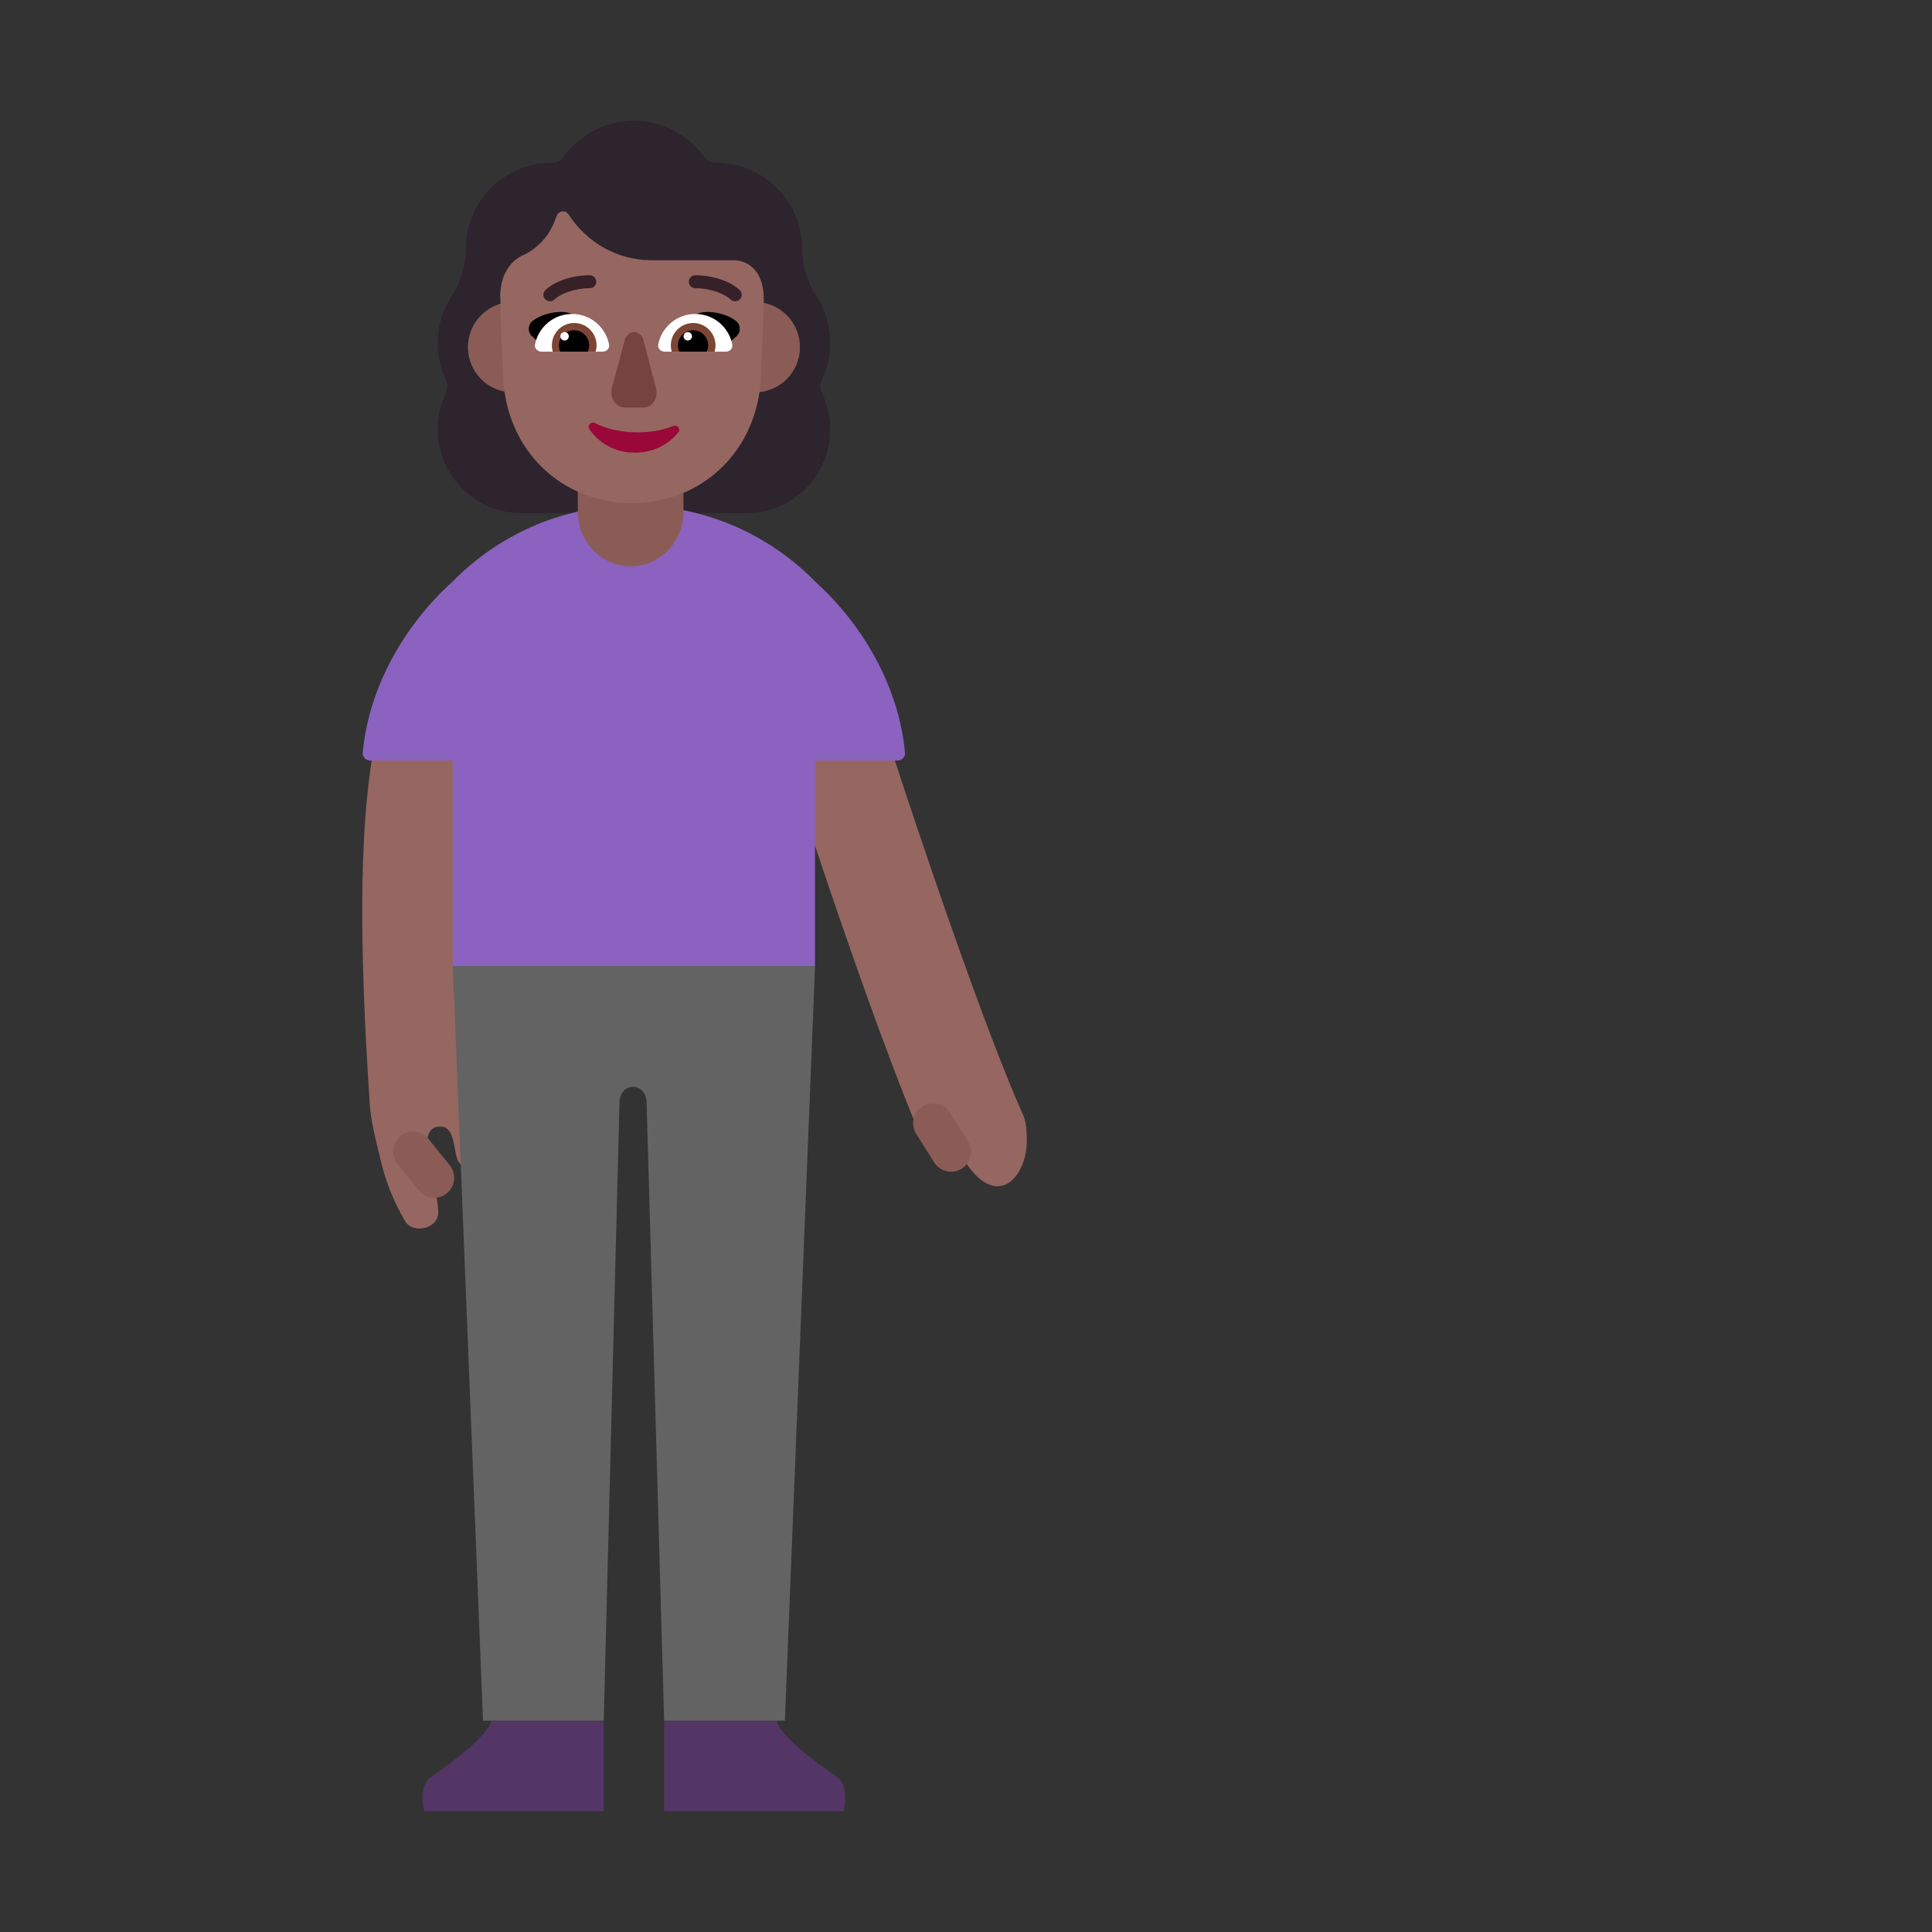 <svg width="32" height="32" viewBox="0 0 32 32" fill="none" xmlns="http://www.w3.org/2000/svg">
<rect x="0" y="0" width="32" height="32" fill="#333333" stroke="none"/>
<path d="M13.75 5.684C13.75 5.903 13.702 6.113 13.61 6.301C13.579 6.363 13.579 6.437 13.61 6.498C13.697 6.682 13.75 6.888 13.75 7.107C13.75 7.878 13.128 8.5 12.357 8.5H8.643C7.872 8.5 7.25 7.878 7.25 7.107C7.25 6.888 7.303 6.682 7.39 6.498C7.421 6.437 7.421 6.363 7.39 6.301C7.303 6.113 7.25 5.907 7.25 5.684C7.25 5.391 7.337 5.124 7.485 4.897L7.486 4.895C7.635 4.667 7.714 4.4 7.714 4.129V4.124C7.714 3.348 8.334 2.716 9.105 2.697C9.118 2.697 9.13 2.696 9.142 2.696C9.221 2.696 9.295 2.657 9.339 2.596C9.598 2.237 10.023 2 10.5 2C10.977 2 11.402 2.237 11.661 2.596C11.704 2.661 11.779 2.696 11.858 2.696C12.646 2.696 13.286 3.336 13.286 4.124V4.129C13.286 4.4 13.365 4.667 13.514 4.895L13.514 4.897C13.562 4.966 13.601 5.04 13.636 5.119H13.634C13.708 5.292 13.75 5.481 13.75 5.684Z" fill="#2D242D"/>
<path d="M10 30V28.5H8.137C8.137 28.5 8.137 28.75 7.138 29.43C6.918 29.58 7.027 30 7.027 30H10Z" fill="#533566"/>
<path d="M11 30V28.5H12.863C12.863 28.5 12.863 28.75 13.863 29.43C14.082 29.58 13.973 30 13.973 30H11Z" fill="#533566"/>
<path d="M8.966 9L9.056 10.29L9.166 11.34C9.166 11.34 9.164 11.343 9.159 11.348C9.036 11.464 7.469 12.945 8.016 18.25L8.106 19.2C8.126 19.37 7.716 19.4 7.606 19.26C7.569 19.212 7.552 19.122 7.534 19.026C7.501 18.844 7.463 18.64 7.266 18.66C6.966 18.69 7.106 19.17 7.106 19.17C7.106 19.17 7.256 19.88 7.256 20.04C7.296 20.36 6.826 20.45 6.706 20.22C6.523 19.909 6.388 19.572 6.306 19.22C6.301 19.196 6.292 19.161 6.281 19.117C6.233 18.925 6.144 18.57 6.126 18.31C5.969 15.97 5.956 14.26 6.102 13C6.458 9.928 7.554 9.536 8.429 9.224C8.623 9.155 8.805 9.089 8.966 9Z" fill="#966661"/>
<path d="M15.211 18.73C14.152 16.19 12.652 11.41 12.582 11.17L14.211 10.67C14.211 10.73 15.951 16.23 16.951 18.48C17.007 18.601 17.014 18.868 17.002 19C16.951 19.545 16.502 20 16.002 19.266H15.787C15.66 19.22 15.543 19.149 15.444 19.057C15.345 18.965 15.266 18.854 15.211 18.73Z" fill="#966661"/>
<path d="M15.279 18.324C15.433 18.227 15.636 18.273 15.734 18.428L16.032 18.901C16.129 19.056 16.083 19.259 15.929 19.357C15.774 19.454 15.571 19.407 15.473 19.253L15.175 18.779C15.078 18.625 15.124 18.421 15.279 18.324Z" fill="#8B5C56"/>
<path d="M6.635 18.816C6.777 18.701 6.984 18.724 7.099 18.866L7.45 19.302C7.564 19.444 7.542 19.651 7.4 19.766C7.258 19.88 7.05 19.858 6.936 19.716L6.585 19.28C6.47 19.138 6.493 18.93 6.635 18.816Z" fill="#8B5C56"/>
<path d="M7.5 16L8 28.5H10L10.26 18.275C10.26 17.905 10.71 17.915 10.71 18.275L11 28.5H13L13.5 16H7.5Z" fill="#636363"/>
<path d="M13.499 12.597V16H7.499V12.597H6.131C6.059 12.597 6.002 12.537 6.008 12.466C6.107 11.387 6.694 10.357 7.499 9.63C7.89 9.231 8.357 8.914 8.872 8.697C9.387 8.481 9.94 8.369 10.499 8.369C11.057 8.369 11.611 8.481 12.126 8.697C12.641 8.914 13.108 9.231 13.499 9.63C14.303 10.357 14.891 11.387 14.989 12.466C14.996 12.537 14.938 12.597 14.867 12.597H13.499Z" fill="#8B62BF"/>
<path d="M9.57 7.88H11.32V8.476C11.32 8.716 11.228 8.946 11.064 9.115C10.9 9.285 10.677 9.38 10.445 9.38V9.38C10.213 9.38 9.991 9.285 9.827 9.115C9.662 8.946 9.57 8.716 9.57 8.476V7.88V7.88Z" fill="#8B5C56"/>
<path d="M9.25 5.75C9.25 6.164 8.914 6.5 8.5 6.5C8.086 6.5 7.75 6.164 7.75 5.75C7.75 5.336 8.086 5 8.5 5C8.914 5 9.25 5.336 9.25 5.75Z" fill="#8B5C56"/>
<path d="M13.25 5.75C13.25 6.164 12.914 6.5 12.5 6.5C12.086 6.5 11.75 6.164 11.75 5.75C11.75 5.336 12.086 5 12.5 5C12.914 5 13.25 5.336 13.25 5.75Z" fill="#8B5C56"/>
<path d="M8.289 5.152H8.294L8.29 5.031L8.285 4.893C8.294 4.463 8.531 4.296 8.632 4.241C8.639 4.238 8.646 4.235 8.654 4.231C8.662 4.228 8.669 4.224 8.676 4.222C8.904 4.111 9.089 3.917 9.186 3.663L9.221 3.575C9.256 3.487 9.366 3.473 9.418 3.552C9.726 4.028 10.24 4.31 10.784 4.31H12.164C12.243 4.31 12.647 4.352 12.651 4.957L12.647 5.152L12.606 6.222C12.553 7.485 11.614 8.333 10.468 8.333C9.322 8.333 8.383 7.485 8.331 6.222L8.289 5.152Z" fill="#966661"/>
<path d="M9.295 5.167C9.528 5.167 9.719 5.326 9.836 5.503C9.732 5.534 9.63 5.563 9.53 5.591C9.357 5.639 9.188 5.687 9.011 5.749L8.816 5.572C8.733 5.503 8.741 5.372 8.828 5.31C8.957 5.216 9.132 5.167 9.295 5.167Z" fill="black"/>
<path d="M11.716 5.167C11.487 5.167 11.296 5.326 11.179 5.503C11.281 5.534 11.38 5.561 11.478 5.589C11.653 5.638 11.824 5.686 11.999 5.749L12.195 5.572C12.278 5.503 12.27 5.372 12.183 5.31C12.054 5.216 11.879 5.167 11.716 5.167Z" fill="black"/>
<path d="M9.853 7.007C9.839 7 9.823 6.998 9.808 7.001C9.793 7.004 9.779 7.012 9.768 7.023C9.758 7.034 9.752 7.049 9.75 7.064C9.749 7.079 9.753 7.094 9.761 7.107C9.841 7.226 9.95 7.324 10.078 7.392C10.206 7.46 10.349 7.496 10.495 7.497C10.637 7.502 10.779 7.473 10.909 7.414C11.038 7.355 11.151 7.267 11.239 7.157C11.247 7.144 11.251 7.129 11.25 7.114C11.248 7.099 11.242 7.084 11.232 7.073C11.221 7.062 11.207 7.054 11.192 7.051C11.177 7.048 11.161 7.05 11.147 7.057C10.775 7.211 10.215 7.195 9.853 7.007Z" fill="#990838"/>
<path d="M10.348 5.638L10.132 6.429C10.124 6.466 10.123 6.505 10.129 6.542C10.135 6.579 10.149 6.615 10.169 6.645C10.188 6.676 10.214 6.702 10.243 6.72C10.273 6.738 10.305 6.748 10.339 6.75H10.658C10.692 6.75 10.726 6.741 10.756 6.724C10.787 6.706 10.813 6.681 10.833 6.65C10.853 6.618 10.867 6.582 10.872 6.544C10.878 6.505 10.875 6.466 10.865 6.429L10.658 5.638C10.65 5.599 10.63 5.564 10.602 5.539C10.573 5.514 10.539 5.5 10.503 5.5C10.467 5.5 10.433 5.514 10.405 5.539C10.377 5.564 10.357 5.599 10.348 5.638V5.638Z" fill="#75443E"/>
<path d="M8.97 5.825C8.904 5.825 8.849 5.771 8.861 5.706C8.917 5.418 9.17 5.2 9.475 5.2C9.779 5.2 10.033 5.418 10.088 5.706C10.101 5.771 10.046 5.825 9.98 5.825H8.97Z" fill="white"/>
<path d="M12.02 5.825C12.087 5.825 12.142 5.771 12.129 5.706C12.073 5.418 11.82 5.2 11.515 5.2C11.211 5.2 10.957 5.418 10.902 5.706C10.889 5.771 10.944 5.825 11.01 5.825H12.02Z" fill="white"/>
<path d="M9.881 5.72C9.881 5.757 9.875 5.792 9.866 5.825H9.156C9.146 5.792 9.141 5.757 9.141 5.72C9.141 5.516 9.306 5.35 9.511 5.35C9.715 5.35 9.881 5.516 9.881 5.72Z" fill="#7D4533"/>
<path d="M11.111 5.72C11.111 5.757 11.116 5.792 11.126 5.825H11.836C11.846 5.792 11.851 5.757 11.851 5.72C11.851 5.516 11.685 5.35 11.481 5.35C11.277 5.35 11.111 5.516 11.111 5.72Z" fill="#7D4533"/>
<path d="M9.758 5.72C9.758 5.757 9.75 5.793 9.735 5.825H9.281C9.266 5.793 9.258 5.757 9.258 5.72C9.258 5.582 9.37 5.47 9.508 5.47C9.646 5.47 9.758 5.582 9.758 5.72Z" fill="black"/>
<path d="M11.229 5.72C11.229 5.757 11.237 5.793 11.252 5.825H11.705C11.72 5.793 11.729 5.757 11.729 5.72C11.729 5.582 11.617 5.47 11.479 5.47C11.34 5.47 11.229 5.582 11.229 5.72Z" fill="black"/>
<path d="M9.421 5.57C9.421 5.609 9.39 5.64 9.351 5.64C9.313 5.64 9.281 5.609 9.281 5.57C9.281 5.531 9.313 5.5 9.351 5.5C9.39 5.5 9.421 5.531 9.421 5.57Z" fill="white"/>
<path d="M11.462 5.57C11.462 5.609 11.43 5.64 11.392 5.64C11.353 5.64 11.322 5.609 11.322 5.57C11.322 5.531 11.353 5.5 11.392 5.5C11.43 5.5 11.462 5.531 11.462 5.57Z" fill="white"/>
<path d="M9.187 4.958C9.226 4.919 9.303 4.873 9.408 4.835C9.512 4.799 9.636 4.774 9.767 4.774C9.827 4.774 9.876 4.726 9.876 4.666C9.876 4.607 9.827 4.559 9.767 4.559C9.609 4.559 9.46 4.588 9.334 4.632C9.211 4.676 9.102 4.737 9.032 4.806C8.989 4.848 8.989 4.916 9.032 4.958C9.075 5.001 9.144 5.001 9.187 4.958Z" fill="#372128"/>
<path d="M12.098 4.958C12.059 4.919 11.982 4.873 11.877 4.835C11.773 4.799 11.649 4.774 11.518 4.774C11.458 4.774 11.409 4.726 11.409 4.666C11.409 4.607 11.458 4.559 11.518 4.559C11.676 4.559 11.825 4.588 11.951 4.632C12.074 4.676 12.183 4.737 12.253 4.806C12.296 4.848 12.296 4.916 12.253 4.958C12.21 5.001 12.141 5.001 12.098 4.958Z" fill="#372128"/>
</svg>
